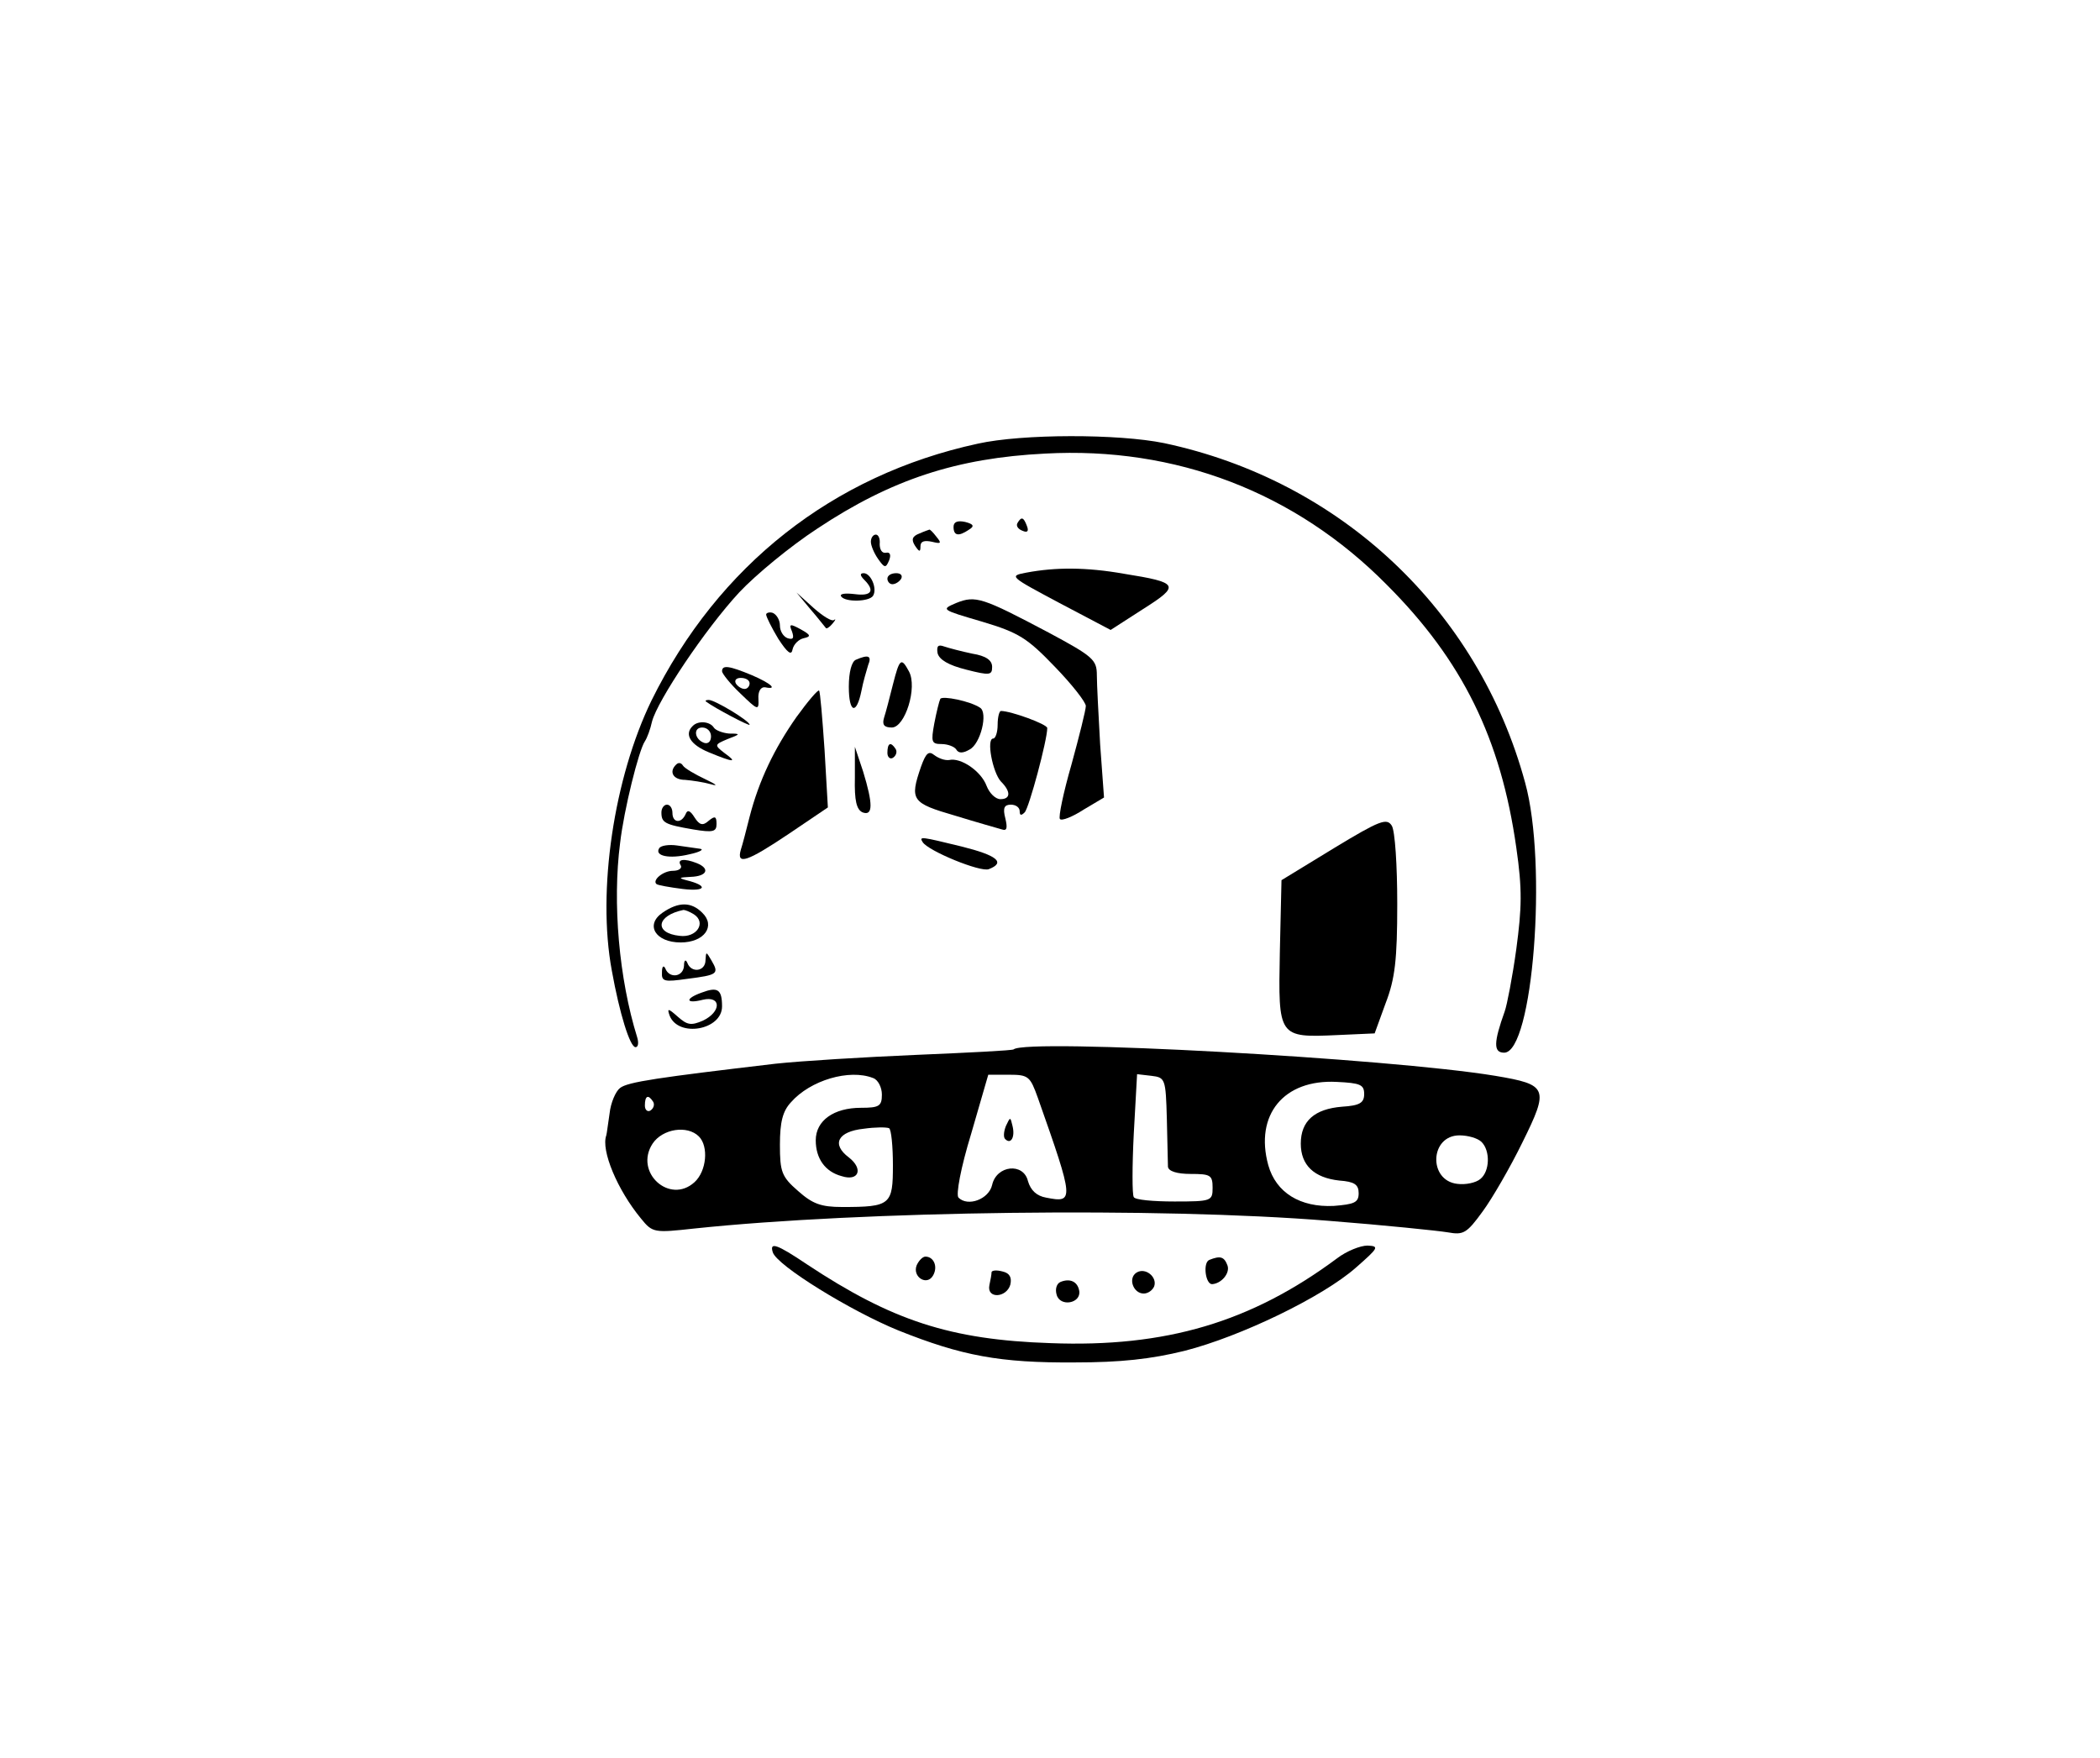 <?xml version="1.0" standalone="no"?>
<!DOCTYPE svg PUBLIC "-//W3C//DTD SVG 20010904//EN"
 "http://www.w3.org/TR/2001/REC-SVG-20010904/DTD/svg10.dtd">
<svg version="1.0" xmlns="http://www.w3.org/2000/svg"
 width="381pt" height="319pt" viewBox="0 0 381 319"
 preserveAspectRatio="xMidYMid meet">

<g transform="translate(0,319) scale(0.1,-0.1)"
fill="#000000" stroke="none">
<path d="M1774 2385 c-263 -57 -471 -221 -592 -466 -68 -140 -99 -345 -72
-490 14 -78 33 -139 43 -139 5 0 6 8 3 18 -33 106 -45 244 -31 352 7 61 34
169 45 185 4 6 10 22 13 36 10 38 96 167 158 234 30 32 93 84 142 116 134 89
253 128 413 136 237 13 454 -70 620 -238 137 -137 207 -279 235 -477 11 -76
10 -109 0 -184 -7 -51 -17 -102 -21 -113 -20 -56 -21 -75 -1 -75 52 0 79 342
38 490 -85 313 -335 548 -655 616 -83 17 -257 17 -338 -1z"/>
<path d="M1730 2234 c0 -16 9 -18 28 -5 10 6 9 10 -7 14 -14 3 -21 0 -21 -9z"/>
<path d="M1846 2241 c-3 -5 1 -11 9 -14 9 -4 12 -1 8 9 -6 16 -10 17 -17 5z"/>
<path d="M1668 2222 c-13 -5 -15 -11 -8 -22 8 -12 10 -12 10 -1 0 9 7 11 21 8
16 -4 18 -3 8 9 -6 8 -12 14 -13 13 0 0 -9 -3 -18 -7z"/>
<path d="M1580 2207 c0 -7 6 -21 13 -31 12 -17 14 -17 20 -3 4 10 2 16 -6 14
-7 -1 -11 6 -11 16 1 9 -2 17 -7 17 -5 0 -9 -6 -9 -13z"/>
<path d="M1862 2151 c-32 -6 -30 -7 60 -55 l93 -49 59 38 c68 43 65 48 -35 64
-68 12 -124 12 -177 2z"/>
<path d="M1568 2138 c20 -20 13 -30 -17 -26 -17 2 -28 1 -25 -4 7 -11 51 -10
58 1 8 13 -4 41 -17 41 -7 0 -7 -4 1 -12z"/>
<path d="M1610 2140 c0 -5 4 -10 9 -10 6 0 13 5 16 10 3 6 -1 10 -9 10 -9 0
-16 -4 -16 -10z"/>
<path d="M1470 2085 c14 -16 26 -32 28 -34 1 -3 7 1 12 7 6 7 7 10 3 7 -4 -3
-20 7 -37 22 l-31 28 25 -30z"/>
<path d="M1735 2096 c-28 -12 -28 -12 47 -34 67 -20 82 -30 132 -82 31 -32 56
-64 56 -71 0 -7 -12 -55 -26 -106 -15 -52 -24 -96 -21 -99 3 -4 23 4 43 17
l37 22 -7 96 c-3 53 -6 110 -6 126 0 28 -7 34 -87 77 -121 64 -133 68 -168 54z"/>
<path d="M1390 2075 c0 -4 10 -24 22 -44 17 -26 24 -31 26 -19 2 9 11 18 20
20 14 3 13 6 -5 16 -20 11 -22 10 -16 -4 4 -12 2 -15 -8 -12 -8 3 -14 13 -14
23 0 10 -6 20 -13 23 -6 2 -12 0 -12 -3z"/>
<path d="M1701 2005 c3 -12 20 -22 52 -30 43 -11 47 -10 47 5 0 12 -11 20 -36
24 -19 4 -42 10 -51 13 -11 4 -14 1 -12 -12z"/>
<path d="M1553 1993 c-8 -3 -13 -23 -13 -49 0 -48 14 -52 23 -7 3 16 9 36 12
46 7 17 1 20 -22 10z"/>
<path d="M1620 1948 c-6 -24 -13 -51 -16 -60 -4 -13 0 -18 14 -18 24 0 47 73
31 102 -14 26 -17 23 -29 -24z"/>
<path d="M1310 1972 c0 -4 15 -23 33 -40 32 -31 34 -32 33 -10 -1 13 4 22 12
21 24 -5 11 7 -24 22 -41 17 -54 19 -54 7z m50 -22 c0 -5 -4 -10 -9 -10 -6 0
-13 5 -16 10 -3 6 1 10 9 10 9 0 16 -4 16 -10z"/>
<path d="M1445 1889 c-40 -57 -68 -115 -85 -181 -6 -24 -13 -51 -16 -60 -8
-28 11 -22 87 29 l71 48 -6 104 c-4 58 -8 107 -10 108 -2 2 -20 -19 -41 -48z"/>
<path d="M1706 1922 c-2 -4 -7 -24 -11 -45 -6 -33 -5 -37 13 -37 12 0 24 -5
27 -10 4 -7 12 -7 24 0 20 10 34 67 19 76 -18 12 -68 22 -72 16z"/>
<path d="M1281 1917 c16 -12 79 -45 79 -42 0 7 -63 45 -74 45 -5 0 -7 -1 -5
-3z"/>
<path d="M1810 1875 c0 -14 -4 -25 -8 -25 -13 0 -1 -62 14 -78 18 -18 18 -32
-1 -32 -9 0 -20 11 -25 24 -10 27 -47 52 -68 47 -8 -1 -19 3 -27 9 -10 8 -15
4 -24 -21 -21 -61 -17 -66 62 -89 39 -12 78 -23 85 -25 9 -3 10 3 6 20 -5 19
-2 25 10 25 9 0 16 -5 16 -12 0 -8 3 -8 9 -2 8 8 41 131 41 153 0 7 -66 31
-84 31 -3 0 -6 -11 -6 -25z"/>
<path d="M1257 1873 c-16 -15 -5 -34 29 -48 46 -19 53 -19 28 -1 -18 14 -18
15 6 25 24 9 24 10 3 10 -12 1 -25 6 -28 11 -7 11 -28 13 -38 3z m33 -19 c0
-9 -5 -14 -12 -12 -18 6 -21 28 -4 28 9 0 16 -7 16 -16z"/>
<path d="M1610 1824 c0 -8 5 -12 10 -9 6 4 8 11 5 16 -9 14 -15 11 -15 -7z"/>
<path d="M1551 1779 c-1 -42 3 -58 14 -63 19 -7 19 15 1 74 l-15 45 0 -56z"/>
<path d="M1227 1803 c-14 -13 -6 -28 16 -28 12 -1 33 -4 47 -8 14 -4 9 0 -10
9 -19 9 -38 20 -41 25 -3 5 -8 6 -12 2z"/>
<path d="M1200 1716 c0 -19 6 -22 58 -31 36 -6 42 -4 42 10 0 14 -3 15 -14 6
-11 -10 -17 -8 -26 6 -8 13 -13 14 -16 6 -8 -18 -24 -16 -24 2 0 8 -4 15 -10
15 -5 0 -10 -6 -10 -14z"/>
<path d="M2420 1651 l-95 -58 -3 -131 c-3 -154 -3 -155 105 -150 l67 3 20 55
c17 44 21 79 21 180 0 69 -4 133 -10 142 -9 14 -21 10 -105 -41z"/>
<path d="M1674 1662 c10 -16 105 -55 120 -49 31 12 15 25 -49 41 -74 18 -78
19 -71 8z"/>
<path d="M1196 1651 c-9 -14 18 -20 55 -11 19 4 27 9 19 10 -8 1 -27 4 -42 6
-14 2 -29 0 -32 -5z"/>
<path d="M1235 1620 c3 -5 -3 -10 -14 -10 -18 0 -38 -17 -30 -24 2 -2 24 -6
48 -9 42 -5 47 6 6 16 -15 4 -13 5 8 6 30 1 36 15 11 25 -23 9 -36 7 -29 -4z"/>
<path d="M1202 1534 c-32 -22 -13 -54 33 -54 43 0 64 30 39 54 -20 20 -43 20
-72 0z m57 -3 c23 -15 5 -43 -26 -39 -47 5 -42 37 7 47 3 0 11 -3 19 -8z"/>
<path d="M1280 1448 c0 -21 -26 -24 -33 -5 -3 7 -6 5 -6 -5 -1 -21 -27 -24
-34 -5 -3 6 -6 4 -6 -7 -1 -17 4 -18 46 -12 55 7 58 9 44 33 -10 17 -10 17
-11 1z"/>
<path d="M1273 1389 c-31 -11 -29 -21 2 -13 34 8 34 -22 0 -38 -21 -9 -28 -8
-45 7 -18 16 -20 16 -15 2 16 -40 95 -26 95 17 0 31 -8 36 -37 25z"/>
<path d="M1839 1286 c-2 -2 -82 -6 -177 -10 -94 -4 -209 -11 -255 -16 -212
-25 -268 -33 -282 -44 -8 -6 -17 -27 -19 -46 -3 -19 -5 -37 -6 -40 -10 -27 20
-99 63 -151 21 -26 24 -26 97 -18 304 32 842 39 1150 14 102 -8 199 -18 217
-21 28 -5 34 -2 63 38 17 23 50 80 72 125 49 99 46 105 -49 121 -193 32 -851
68 -874 48z m-255 -52 c9 -3 16 -17 16 -30 0 -21 -5 -24 -38 -24 -49 0 -82
-23 -82 -59 0 -33 17 -57 47 -65 31 -10 40 13 13 34 -32 24 -20 47 27 52 21 3
41 3 46 1 4 -2 7 -33 7 -67 0 -72 -4 -76 -92 -76 -39 0 -54 6 -80 29 -30 26
-33 35 -33 84 0 41 5 61 20 77 35 40 106 61 149 44z m299 -36 c66 -187 66
-191 15 -181 -17 3 -28 13 -33 30 -8 34 -57 29 -65 -7 -6 -26 -44 -40 -61 -23
-5 5 4 54 23 116 l31 107 38 0 c35 0 38 -3 52 -42z m234 -38 c1 -41 2 -81 2
-87 1 -8 16 -13 41 -13 36 0 40 -2 40 -25 0 -24 -2 -25 -69 -25 -39 0 -72 3
-74 8 -3 4 -3 56 0 115 l6 108 26 -3 c25 -3 26 -5 28 -78z m358 45 c0 -16 -8
-21 -40 -23 -50 -4 -75 -26 -75 -67 0 -39 24 -62 70 -67 27 -2 35 -7 35 -23 0
-17 -8 -20 -45 -23 -61 -3 -105 24 -119 74 -25 91 28 156 124 151 43 -2 50 -5
50 -22z m-1290 -14 c3 -5 1 -12 -5 -16 -5 -3 -10 1 -10 9 0 18 6 21 15 7z m83
-63 c18 -18 14 -63 -8 -83 -45 -41 -110 18 -76 70 18 27 63 34 84 13z m1420
-10 c16 -16 15 -53 -2 -67 -8 -7 -27 -11 -42 -9 -53 6 -50 88 4 88 15 0 33 -5
40 -12z"/>
<path d="M1825 1147 c-4 -10 -5 -21 -1 -24 10 -10 18 4 13 24 -4 17 -4 17 -12
0z"/>
<path d="M1402 918 c7 -24 142 -107 228 -142 115 -46 184 -59 320 -58 83 0
138 6 199 21 102 26 251 98 311 151 41 36 43 39 21 40 -13 0 -38 -10 -55 -23
-156 -116 -311 -162 -520 -154 -182 6 -288 41 -442 143 -55 37 -68 41 -62 22z"/>
<path d="M1663 894 c-8 -21 19 -38 30 -18 9 16 1 34 -14 34 -5 0 -12 -7 -16
-16z"/>
<path d="M2194 904 c-12 -5 -7 -44 5 -44 17 1 33 20 28 34 -6 16 -13 18 -33
10z"/>
<path d="M1799 882 c0 -4 -2 -15 -4 -24 -5 -25 31 -23 38 1 3 13 -1 21 -14 24
-11 3 -19 2 -20 -1z"/>
<path d="M2062 881 c-16 -10 -6 -38 13 -38 8 0 16 6 19 13 6 17 -16 35 -32 25z"/>
<path d="M1924 864 c-7 -3 -10 -13 -7 -23 6 -23 45 -16 41 7 -3 17 -17 23 -34
16z"/>
</g>
</svg>
